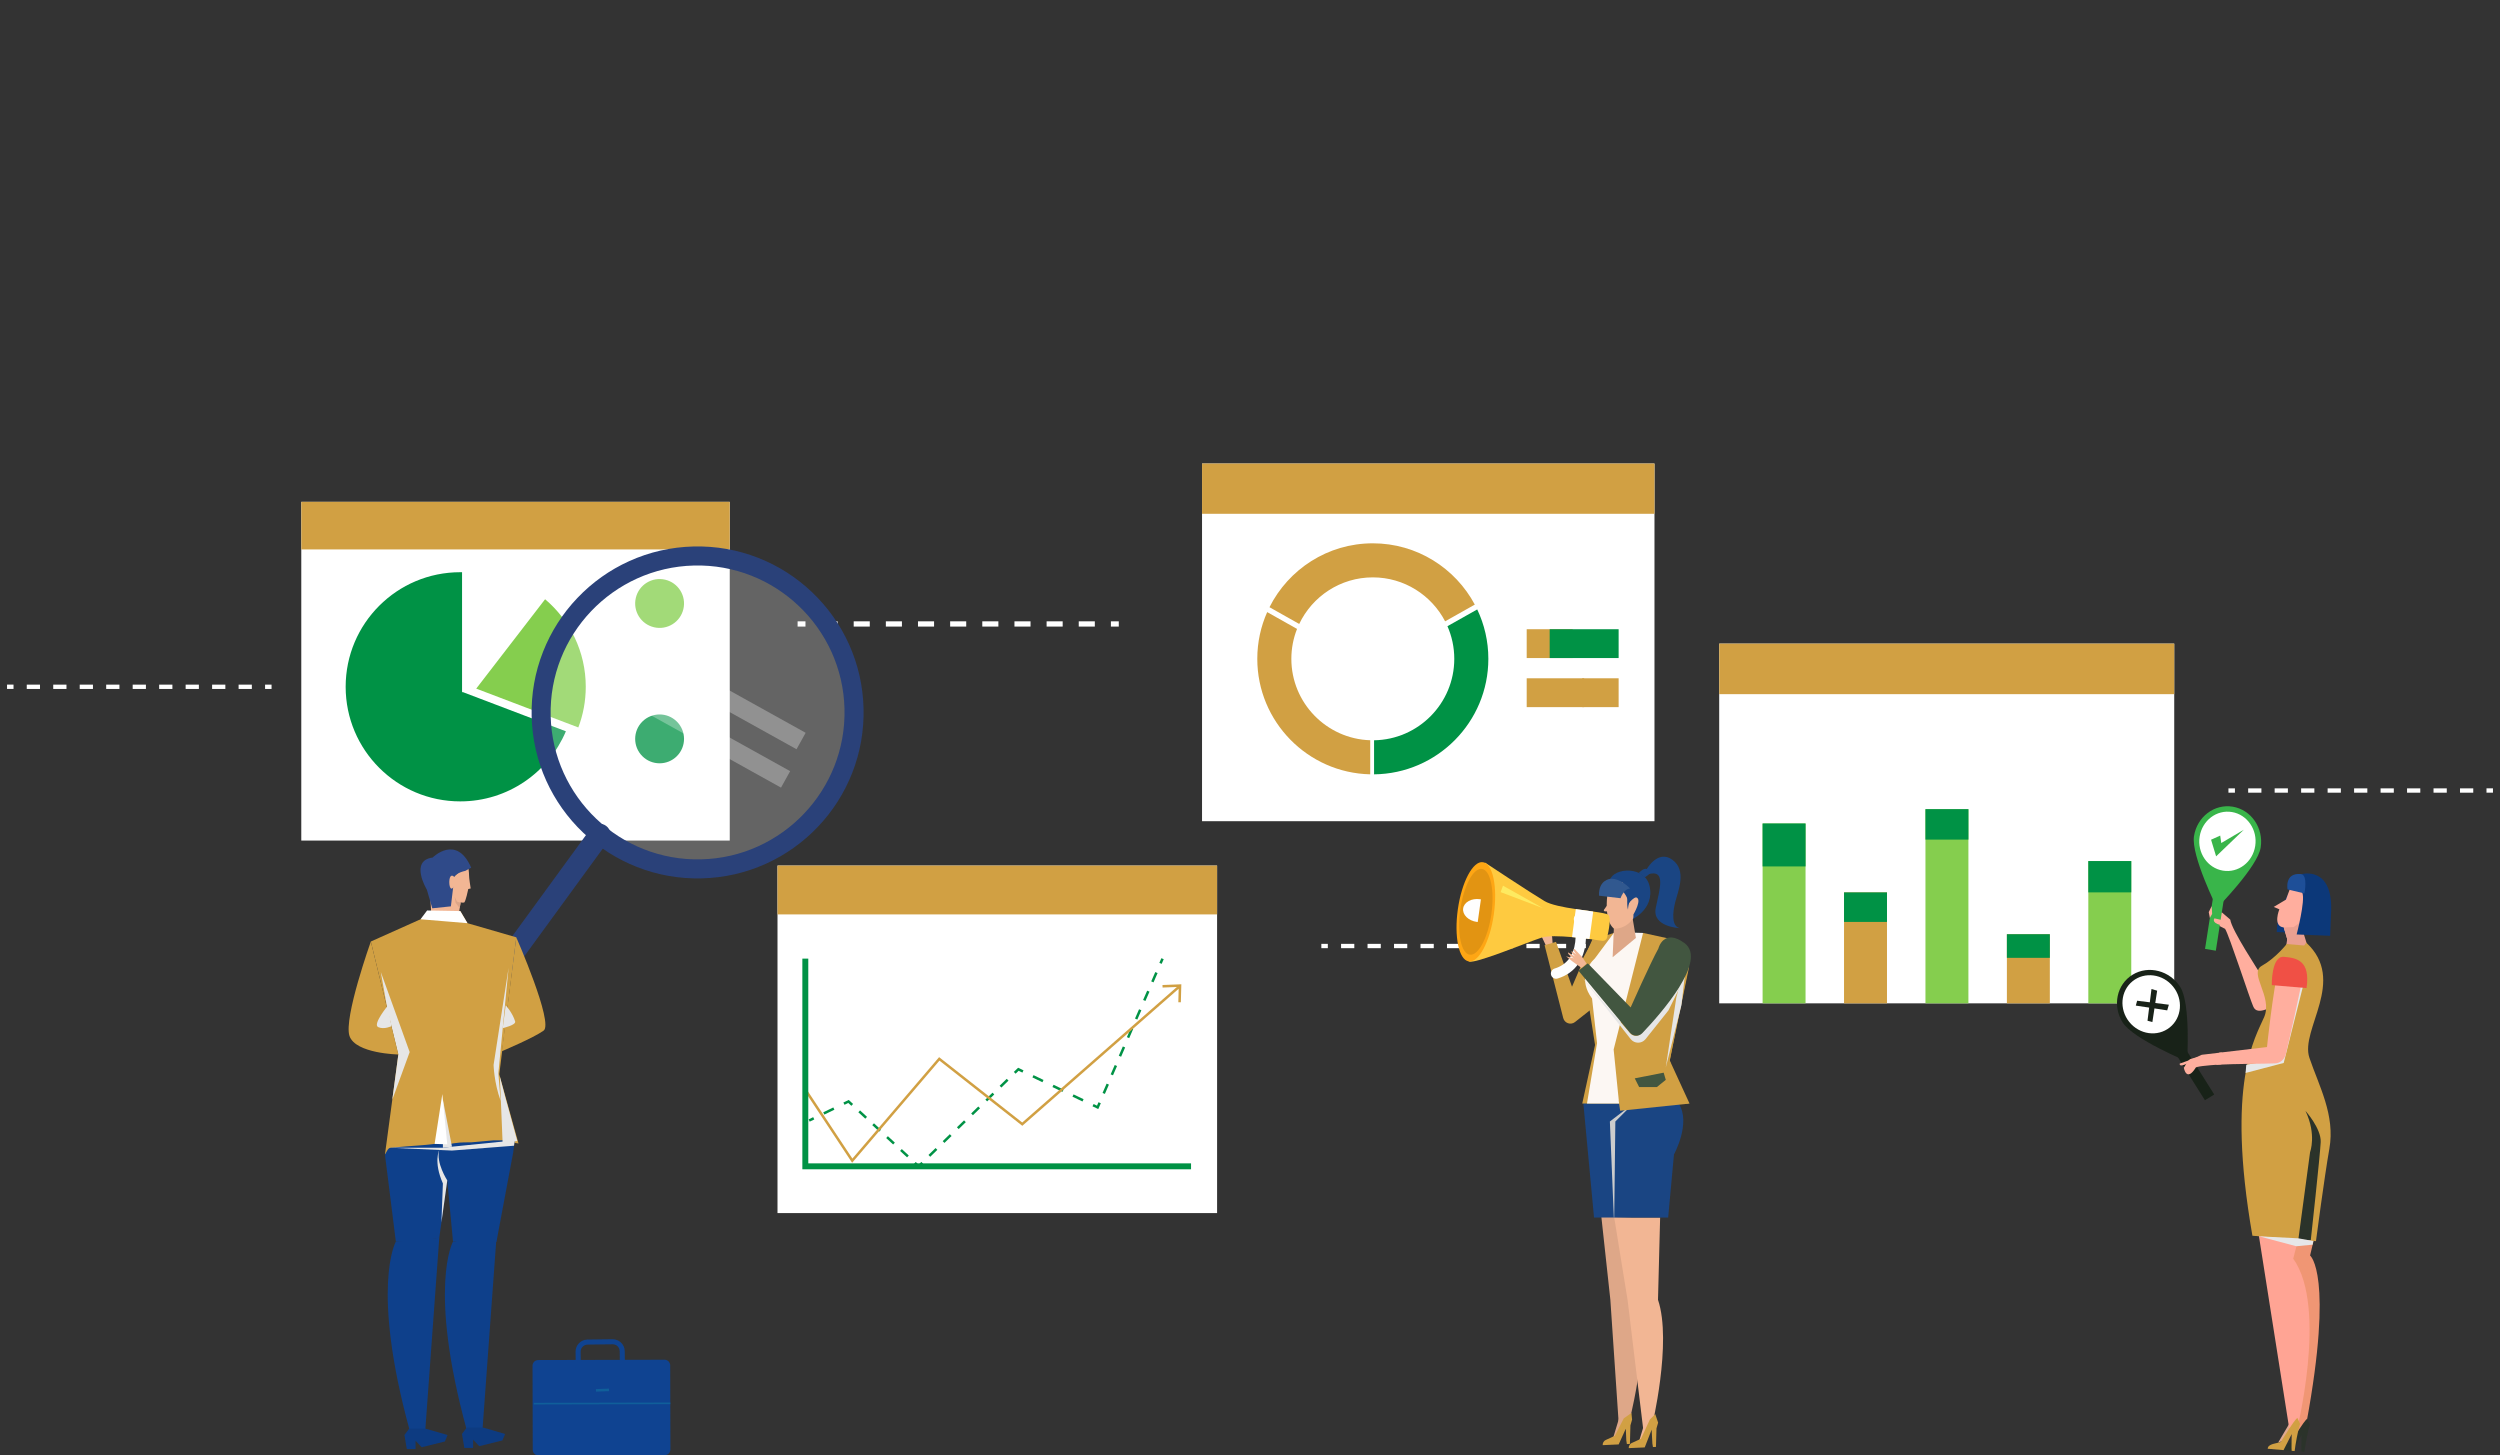 <svg width="292" height="170" viewBox="0 0 292 170" fill="none" xmlns="http://www.w3.org/2000/svg">
<rect x="0" y="0" width="292" height="170" fill="#333333" stroke="none"/>
<g clip-path="url(#clip0_1849_4485)">
<path d="M85.235 58.615H35.19V98.178H85.235V58.615Z" fill="white"/>
<path d="M85.235 58.615H35.19V64.174H85.235V58.615Z" fill="#D1A043"/>
<path d="M55.189 66.187V78.846L62.759 69.023C60.653 67.369 58.039 66.332 55.189 66.187Z" fill="white"/>
<path d="M63.667 69.992L55.623 80.431L67.548 84.967C68.109 83.49 68.417 81.89 68.417 80.218C68.417 76.117 66.572 72.447 63.667 69.992Z" fill="#85CE4E"/>
<path d="M54.123 80.862L54.011 80.809L53.968 80.926V66.836C53.897 66.835 53.828 66.834 53.757 66.834C46.365 66.834 40.373 72.826 40.373 80.218C40.373 87.61 46.365 93.602 53.757 93.602C59.307 93.602 64.066 90.225 66.095 85.415L54.123 80.862Z" fill="#009245"/>
<path d="M79.82 71.136C80.179 69.601 79.226 68.066 77.691 67.708C76.156 67.349 74.621 68.303 74.263 69.837C73.904 71.372 74.858 72.907 76.393 73.265C77.927 73.624 79.462 72.671 79.82 71.136Z" fill="#85CE4E"/>
<path d="M79.841 78.931C80.138 77.384 79.124 75.888 77.576 75.592C76.029 75.295 74.533 76.309 74.237 77.857C73.94 79.404 74.954 80.9 76.502 81.197C78.049 81.493 79.545 80.479 79.841 78.931Z" fill="white"/>
<path d="M79.059 88.319C80.174 87.204 80.174 85.397 79.059 84.283C77.945 83.169 76.138 83.169 75.024 84.283C73.909 85.397 73.909 87.204 75.024 88.319C76.138 89.433 77.945 89.433 79.059 88.319Z" fill="#009245"/>
<path d="M142.156 101.1H90.812V141.688H142.156V101.1Z" fill="white"/>
<path d="M142.156 101.1H90.812V106.803H142.156V101.1Z" fill="#D1A043"/>
<path d="M94.98 130.483L94.446 130.742L94.575 131.009L95.109 130.751L94.98 130.483Z" fill="#009245"/>
<path d="M97.33 129.348L96.155 129.916L96.284 130.183L97.459 129.615L97.33 129.348Z" fill="#009245"/>
<path d="M99.439 129.16L99.079 128.825L98.636 129.04L98.507 128.772L99.132 128.47L99.641 128.941L99.439 129.16Z" fill="#009245"/>
<path d="M105.943 135.18L105.13 134.428L105.332 134.211L106.145 134.963L105.943 135.18ZM104.317 133.676L103.505 132.923L103.706 132.706L104.519 133.459L104.317 133.676ZM102.692 132.17L101.879 131.418L102.081 131.201L102.894 131.953L102.692 132.17ZM101.066 130.664L100.253 129.912L100.455 129.695L101.268 130.447L101.066 130.664Z" fill="#009245"/>
<path d="M107.294 136.432L106.755 135.934L106.957 135.716L107.289 136.024L107.614 135.708L107.821 135.92L107.294 136.432Z" fill="#009245"/>
<path d="M108.651 135.112L108.444 134.9L109.275 134.091L109.482 134.303L108.651 135.112ZM110.313 133.494L110.106 133.282L110.937 132.473L111.144 132.685L110.313 133.494ZM111.976 131.877L111.769 131.665L112.599 130.856L112.806 131.068L111.976 131.877ZM113.638 130.26L113.431 130.048L114.261 129.239L114.468 129.451L113.638 130.26ZM115.3 128.644L115.093 128.432L115.923 127.623L116.13 127.835L115.3 128.644ZM116.962 127.027L116.755 126.815L117.586 126.006L117.793 126.218L116.962 127.027Z" fill="#009245"/>
<path d="M118.624 125.41L118.417 125.197L118.917 124.712L119.545 125.014L119.417 125.281L118.975 125.068L118.624 125.41Z" fill="#009245"/>
<path d="M126.434 128.655L125.264 128.092L125.393 127.824L126.563 128.387L126.434 128.655ZM124.095 127.53L122.925 126.968L123.054 126.7L124.224 127.263L124.095 127.53ZM121.755 126.406L120.585 125.843L120.714 125.575L121.884 126.138L121.755 126.406Z" fill="#009245"/>
<path d="M128.278 129.541L127.604 129.218L127.733 128.95L128.129 129.141L128.304 128.738L128.576 128.857L128.278 129.541Z" fill="#009245"/>
<path d="M129.05 127.77L128.779 127.652L129.252 126.566L129.523 126.685L129.05 127.77ZM129.997 125.599L129.725 125.481L130.199 124.395L130.47 124.514L129.997 125.599ZM130.945 123.427L130.673 123.309L131.146 122.223L131.418 122.342L130.945 123.427ZM131.891 121.255L131.62 121.137L132.093 120.051L132.364 120.17L131.891 121.255ZM132.839 119.085L132.568 118.966L133.041 117.881L133.312 117.999L132.839 119.085ZM133.787 116.913L133.515 116.794L133.989 115.709L134.26 115.827L133.787 116.913ZM134.733 114.742L134.462 114.623L134.935 113.538L135.207 113.656L134.733 114.742Z" fill="#009245"/>
<path d="M135.65 111.916L135.413 112.46L135.684 112.579L135.922 112.035L135.65 111.916Z" fill="#009245"/>
<path d="M135.778 115.05L135.789 115.345L137.456 115.281L119.395 131.108L109.687 123.474L99.559 135.321L94.308 127.383L94.061 127.547L99.528 135.813L109.727 123.883L119.405 131.495L137.669 115.488L137.628 117.061L137.924 117.069L137.98 114.963L135.778 115.05Z" fill="#D1A043"/>
<path d="M139.114 136.573H93.715V111.967H94.408V135.881H139.114V136.573Z" fill="#009245"/>
<path d="M193.243 54.141H140.398V95.916H193.243V54.141Z" fill="white"/>
<path d="M193.243 54.141H140.398V60.011H193.243V54.141Z" fill="#D1A043"/>
<path d="M151.748 72.877C153.276 69.663 156.556 67.437 160.345 67.437C164.013 67.437 167.202 69.523 168.79 72.571L172.257 70.618C169.985 66.361 165.498 63.459 160.345 63.459C155.071 63.459 150.495 66.501 148.276 70.922L151.748 72.877Z" fill="#D1A043"/>
<path d="M160.042 86.461V90.441C152.742 90.28 146.852 84.29 146.852 76.952C146.852 75.01 147.265 73.164 148.007 71.494L151.495 73.459C151.066 74.54 150.83 75.719 150.83 76.954C150.831 82.097 154.936 86.3 160.042 86.461Z" fill="#D1A043"/>
<path d="M173.839 76.951C173.839 84.342 167.864 90.365 160.491 90.443V86.465C165.671 86.387 169.86 82.15 169.86 76.953C169.86 75.597 169.574 74.309 169.062 73.14L172.539 71.181C173.372 72.932 173.839 74.888 173.839 76.951Z" fill="#009245"/>
<path d="M183.687 73.493H178.318V76.861H183.687V73.493Z" fill="#D1A043"/>
<path d="M189.056 73.493H181.002V76.861H189.056V73.493Z" fill="#009245"/>
<path d="M185.028 79.224H178.318V82.593H185.028V79.224Z" fill="#D1A043"/>
<path d="M189.056 79.224H184.803V82.593H189.056V79.224Z" fill="#D1A043"/>
<path d="M253.95 75.175H200.803V117.19H253.95V75.175Z" fill="white"/>
<path d="M253.95 75.175H200.803V81.078H253.95V75.175Z" fill="#D1A043"/>
<path d="M210.888 96.183H205.872V117.19H210.888V96.183Z" fill="#85CE4E"/>
<path d="M210.888 96.183H205.872V101.2H210.888V96.183Z" fill="#009245"/>
<path d="M220.4 104.232H215.383V117.192H220.4V104.232Z" fill="#D1A043"/>
<path d="M220.4 104.232H215.383V107.681H220.4V104.232Z" fill="#009245"/>
<path d="M229.91 94.511H224.894V117.19H229.91V94.511Z" fill="#85CE4E"/>
<path d="M229.91 94.511H224.894V98.065H229.91V94.511Z" fill="#009245"/>
<path d="M239.421 109.117H234.404V117.191H239.421V109.117Z" fill="#D1A043"/>
<path d="M239.421 109.117H234.404V111.875H239.421V109.117Z" fill="#009245"/>
<path d="M248.932 100.573H243.916V117.191H248.932V100.573Z" fill="#85CE4E"/>
<path d="M248.932 100.573H243.916V104.23H248.932V100.573Z" fill="#009245"/>
<path d="M204.106 94.112L203.552 94.379L203.686 94.655L204.239 94.388L204.106 94.112Z" fill="white"/>
<path d="M206.548 92.928L205.332 93.516L205.465 93.792L206.682 93.204L206.548 92.928Z" fill="white"/>
<path d="M208.726 92.742L208.353 92.396L207.895 92.618L207.761 92.342L208.408 92.029L208.936 92.517L208.726 92.742Z" fill="white"/>
<path d="M215.458 98.974L214.617 98.195L214.825 97.971L215.667 98.749L215.458 98.974ZM213.776 97.417L212.934 96.638L213.143 96.413L213.984 97.192L213.776 97.417ZM212.093 95.858L211.251 95.079L211.459 94.853L212.301 95.632L212.093 95.858ZM210.41 94.301L209.568 93.522L209.777 93.297L210.618 94.076L210.41 94.301Z" fill="white"/>
<path d="M216.859 100.272L216.3 99.753L216.509 99.529L216.851 99.844L217.176 99.513L217.396 99.728L216.859 100.272Z" fill="white"/>
<path d="M218.205 98.906L217.986 98.69L218.795 97.868L219.014 98.084L218.205 98.906ZM219.823 97.262L219.604 97.047L220.413 96.225L220.632 96.441L219.823 97.262ZM221.442 95.619L221.224 95.403L222.033 94.582L222.251 94.798L221.442 95.619ZM223.061 93.976L222.843 93.76L223.652 92.939L223.87 93.154L223.061 93.976ZM224.679 92.333L224.461 92.117L225.27 91.295L225.488 91.511L224.679 92.333ZM226.298 90.689L226.08 90.474L226.889 89.652L227.107 89.868L226.298 90.689Z" fill="white"/>
<path d="M227.916 89.047L227.698 88.832L228.203 88.32L228.863 88.605L228.741 88.886L228.273 88.685L227.916 89.047Z" fill="white"/>
<path d="M236.862 92.39L235.847 91.952L235.968 91.67L236.983 92.108L236.862 92.39ZM234.831 91.514L233.816 91.076L233.938 90.794L234.952 91.232L234.831 91.514ZM232.802 90.638L231.787 90.2L231.908 89.919L232.923 90.356L232.802 90.638ZM230.771 89.762L229.756 89.324L229.878 89.043L230.892 89.481L230.771 89.762Z" fill="white"/>
<path d="M238.524 93.107L237.876 92.828L237.998 92.545L238.478 92.754L238.891 92.432L239.079 92.674L238.524 93.107Z" fill="white"/>
<path d="M240.001 91.957L239.812 91.715L240.734 90.998L240.922 91.24L240.001 91.957ZM241.842 90.523L241.654 90.281L242.575 89.564L242.763 89.806L241.842 90.523ZM243.683 89.091L243.495 88.849L244.415 88.132L244.603 88.374L243.683 89.091ZM245.525 87.657L245.337 87.415L246.258 86.698L246.446 86.94L245.525 87.657ZM247.366 86.224L247.178 85.981L248.098 85.264L248.286 85.507L247.366 86.224ZM249.207 84.79L249.019 84.547L249.941 83.831L250.129 84.073L249.207 84.79Z" fill="white"/>
<path d="M251.354 82.745L250.869 83.122L251.057 83.364L251.542 82.987L251.354 82.745Z" fill="white"/>
<path d="M94.079 72.572H93.16V73.185H94.079V72.572Z" fill="white"/>
<path d="M127.875 73.184H125.997V72.571H127.875V73.184ZM124.12 73.184H122.243V72.571H124.12V73.184ZM120.366 73.184H118.488V72.571H120.366V73.184ZM116.61 73.184H114.732V72.571H116.61V73.184ZM112.855 73.184H110.977V72.571H112.855V73.184ZM109.099 73.184H107.221V72.571H109.099V73.184ZM105.345 73.184H103.467V72.571H105.345V73.184ZM101.589 73.184H99.711V72.571H101.589V73.184ZM97.834 73.184H95.956V72.571H97.834V73.184Z" fill="white"/>
<path d="M130.673 72.572H129.753V73.185H130.673V72.572Z" fill="white"/>
<path d="M155.09 110.242H154.333V110.747H155.09V110.242Z" fill="white"/>
<path d="M182.926 110.747H181.38V110.242H182.926V110.747ZM179.832 110.747H178.286V110.242H179.832V110.747ZM176.74 110.747H175.194V110.242H176.74V110.747ZM173.647 110.747H172.101V110.242H173.647V110.747ZM170.554 110.747H169.008V110.242H170.554V110.747ZM167.462 110.747H165.915V110.242H167.462V110.747ZM164.368 110.747H162.822V110.242H164.368V110.747ZM161.275 110.747H159.729V110.242H161.275V110.747ZM158.183 110.747H156.637V110.242H158.183V110.747Z" fill="white"/>
<path d="M185.23 110.242H184.473V110.747H185.23V110.242Z" fill="white"/>
<path d="M261.039 92.081H260.282V92.586H261.039V92.081Z" fill="white"/>
<path d="M288.876 92.586H287.33V92.081H288.876V92.586ZM285.783 92.586H284.236V92.081H285.783V92.586ZM282.69 92.586H281.144V92.081H282.69V92.586ZM279.597 92.586H278.051V92.081H279.597V92.586ZM276.504 92.586H274.958V92.081H276.504V92.586ZM273.412 92.586H271.866V92.081H273.412V92.586ZM270.318 92.586H268.772V92.081H270.318V92.586ZM267.225 92.586H265.679V92.081H267.225V92.586ZM264.133 92.586H262.587V92.081H264.133V92.586Z" fill="white"/>
<path d="M291.179 92.081H290.422V92.586H291.179V92.081Z" fill="white"/>
<path d="M1.579 79.965H0.821V80.47H1.579V79.965Z" fill="white"/>
<path d="M29.415 80.47H27.869V79.965H29.415V80.47ZM26.321 80.47H24.775V79.965H26.321V80.47ZM23.229 80.47H21.683V79.965H23.229V80.47ZM20.136 80.47H18.59V79.965H20.136V80.47ZM17.043 80.47H15.497V79.965H17.043V80.47ZM13.951 80.47H12.403V79.965H13.949V80.47H13.951ZM10.857 80.47H9.311V79.965H10.857V80.47ZM7.764 80.47H6.218V79.965H7.764V80.47ZM4.672 80.47H3.125V79.965H4.671V80.47H4.672Z" fill="white"/>
<path d="M31.718 79.965H30.961V80.47H31.718V79.965Z" fill="white"/>
<path d="M77.642 169.963L62.889 169.999C62.523 170 62.225 169.703 62.224 169.337L62.2 159.517C62.198 159.151 62.495 158.853 62.861 158.852L77.615 158.817C77.981 158.815 78.278 159.112 78.28 159.478L78.304 169.298C78.305 169.665 78.01 169.963 77.642 169.963Z" fill="#0F4391"/>
<path d="M78.291 163.815L62.344 163.854L62.344 164.041L78.292 164.002L78.291 163.815Z" fill="#105F9A"/>
<path d="M71.129 162.191L69.603 162.247L69.613 162.541L71.139 162.485L71.129 162.191Z" fill="#105F9A"/>
<path d="M73.006 160.722L67.263 160.794L67.227 157.885C67.217 157.127 67.825 156.488 68.581 156.461L71.544 156.423C72.32 156.414 72.959 157.038 72.969 157.813L73.006 160.722ZM67.845 160.198L72.411 160.141L72.382 157.82C72.377 157.368 72.005 157.006 71.554 157.011L68.625 157.048C68.164 157.064 67.812 157.435 67.817 157.876L67.845 160.198Z" fill="#0F4391"/>
<path opacity="0.24" d="M94.124 95.861C101.11 88.876 101.11 77.55 94.124 70.565C87.139 63.579 75.813 63.579 68.828 70.565C61.843 77.55 61.843 88.876 68.828 95.861C75.813 102.846 87.139 102.846 94.124 95.861Z" fill="white"/>
<path d="M62.096 83.688C62.032 81.072 62.483 78.521 63.435 76.105C64.356 73.773 65.702 71.666 67.438 69.843C69.174 68.019 71.212 66.572 73.497 65.538C75.862 64.468 78.388 63.893 81.004 63.829C83.62 63.765 86.17 64.215 88.586 65.168C90.918 66.088 93.025 67.435 94.848 69.17C96.672 70.907 98.12 72.945 99.153 75.228C100.222 77.593 100.798 80.12 100.862 82.735C100.927 85.351 100.476 87.902 99.523 90.317C98.603 92.65 97.257 94.756 95.521 96.58C93.784 98.403 91.746 99.851 89.463 100.885C87.098 101.955 84.571 102.529 81.956 102.594C79.34 102.658 76.789 102.207 74.374 101.255C72.041 100.335 69.935 98.988 68.111 97.252C66.288 95.516 64.84 93.478 63.806 91.195C62.735 88.829 62.161 86.304 62.096 83.688ZM98.637 82.792C98.405 73.33 90.518 65.821 81.056 66.053C71.595 66.285 64.085 74.172 64.318 83.633C64.55 93.095 72.436 100.605 81.898 100.372C91.36 100.14 98.869 92.253 98.637 82.792Z" fill="#2A4179"/>
<path d="M47.85 126.228C47.844 125.96 47.922 125.689 48.091 125.457L69.029 96.733C69.438 96.171 70.225 96.048 70.787 96.458C71.349 96.867 71.472 97.654 71.062 98.216L50.124 126.94C49.715 127.501 48.928 127.625 48.366 127.215C48.038 126.974 47.86 126.605 47.85 126.228Z" fill="#2A4179"/>
<path d="M43.314 109.97L49.511 107.194L49.995 106.414H53.764L54.602 107.828L60.303 109.479L58.316 125.481L60.564 133.56L59.768 133.427L59.134 133.191L44.962 134.853L46.527 123.165L43.314 109.97Z" fill="#D1A043"/>
<path d="M44.962 134.853L46.235 145.019C46.404 145.031 46.574 145.038 46.744 145.042C46.874 145.044 47.006 145.046 47.136 145.044C48.501 145.037 49.869 144.845 51.231 144.588C51.256 144.583 51.282 144.579 51.307 144.572L52.241 137.872V137.871L52.607 135.242L52.79 133.933C52.79 133.933 52.388 133.698 51.752 133.445C51.745 133.442 51.737 133.435 51.73 133.436C50.139 133.787 48.297 133.787 45.614 134.057C45.293 134.091 45.166 134.548 44.962 134.853Z" fill="#0E408B"/>
<path d="M51.731 134.059C51.728 134.418 51.742 134.767 51.767 135.102C51.885 136.658 52.241 137.872 52.241 137.872V137.873L52.912 145.019C53.75 144.839 54.145 146.197 54.974 146.036C55.208 145.991 55.985 146.517 56.219 146.477C56.484 146.431 57.004 145.383 57.267 145.343C57.842 145.26 57.41 145.101 57.984 145.044L59.942 134.601L60.106 133.306L60.121 133.19H57.65L55.032 133.426C53.703 133.426 53.703 133.426 52.241 133.655C51.472 133.777 51.804 132.661 51.752 133.445C51.74 133.652 51.732 133.856 51.731 134.059Z" fill="#0E408B"/>
<path d="M51.73 134.059V128.451L52.79 133.934L51.73 134.059Z" fill="#E6E6E6"/>
<path d="M50.239 104.388L50.36 106.59L53.628 106.469L53.907 104.775L53.571 104.388C53.572 104.388 51.207 102.669 50.239 104.388Z" fill="#F2B694"/>
<path d="M45.614 134.059H51.73L52.79 133.934L60.123 133.191L60.038 133.82L52.79 134.385L45.614 134.059Z" fill="#E6E6E6"/>
<path d="M60.423 133.279L59.018 128.151L58.386 125.762L58.703 133.427L60.423 133.279Z" fill="#E6E6E6"/>
<path d="M49.113 107.372L51.939 107.605L54.602 107.828L53.764 106.414L49.887 106.344L49.113 107.372Z" fill="white"/>
<path d="M45.275 118.025L44.48 113.534L47.85 122.881L45.819 128.451L46.527 123.165L45.275 118.025Z" fill="#E6E6E6"/>
<path d="M60.303 109.479C60.303 109.479 64.705 119.515 63.491 120.38C62.278 121.246 58.615 122.78 58.615 122.78L60.303 109.479Z" fill="#D1A043"/>
<path d="M59.063 117.448C59.067 117.362 59.91 118.392 60.17 119.305C60.293 119.735 58.719 120.085 58.719 120.085L59.063 117.448Z" fill="#E6E6E6"/>
<path d="M54.692 101.238C54.692 101.238 54.799 102.006 54.786 102.249C54.773 102.491 54.976 103.772 54.976 103.772L54.693 103.839C54.693 103.839 54.383 105.362 54.207 105.417C54.032 105.471 53.547 105.352 53.547 105.352L52.074 103.334L53.908 101.547L54.692 101.238Z" fill="#F2B694"/>
<path d="M50.49 106.089L49.855 103.911C49.855 103.911 47.798 100.522 50.536 100.159C50.536 100.159 53.316 97.381 55.033 101.345L54.349 101.717C54.349 101.717 52.622 102.033 52.999 103.05L52.664 105.862L50.49 106.089Z" fill="#2F4A89"/>
<path d="M53.799 105.432C53.799 105.432 53.451 105.323 53.41 105.323C53.37 105.323 53.102 104.745 53.102 104.745L53.209 105.432L53.691 106.089L53.799 105.432Z" fill="#DCA587"/>
<path d="M53.22 102.652C53.22 102.652 52.874 102.053 52.623 102.368C52.371 102.684 52.448 104.017 52.835 103.759C53.221 103.502 53.22 102.652 53.22 102.652Z" fill="#F2B694"/>
<path d="M43.314 109.97C43.314 109.97 40.125 118.917 40.818 120.993C41.511 123.069 46.529 123.165 46.529 123.165L43.314 109.97Z" fill="#D1A043"/>
<path d="M45.308 117.448C45.308 117.448 43.482 119.655 44.175 119.968C44.867 120.281 45.722 119.857 45.722 119.857L45.308 117.448Z" fill="#E6E6E6"/>
<path d="M58.475 128.591L58.207 125.357L59.406 113.031L57.651 124.384C57.651 124.384 57.697 126.42 58.475 128.591Z" fill="#E6E6E6"/>
<path d="M46.234 145.019C46.234 145.019 43.259 150.318 47.85 167.066H49.671L51.308 144.573L46.234 145.019Z" fill="#0E408B"/>
<path d="M52.912 145.019C52.912 145.019 49.936 150.318 54.528 167.066H56.349L57.986 144.573L52.912 145.019Z" fill="#0E408B"/>
<path d="M47.795 166.863L47.237 167.611L47.516 169.248H48.538V168.282L49.251 169.037L51.965 168.366L52.274 167.611L49.685 166.863H47.795Z" fill="#0D3B81"/>
<path d="M54.518 166.736L53.959 167.485L54.237 169.121H55.26V168.156L55.973 168.912L58.686 168.239L58.995 167.485L56.408 166.736H54.518Z" fill="#0D3B81"/>
<path d="M52.241 137.873C52.241 137.873 50.885 135.778 51.307 134.318C51.307 134.318 50.599 135.669 51.73 138.229L51.558 142.774L52.241 137.873Z" fill="#E6E6E6"/>
<path d="M50.762 133.607L51.665 127.787L52.241 133.656L50.762 133.607Z" fill="white"/>
<path opacity="0.29" d="M69.898 77.625L68.831 79.545L91.222 91.994L92.29 90.073L69.898 77.625Z" fill="white"/>
<path opacity="0.29" d="M71.709 73.145L70.642 75.066L93.034 87.512L94.101 85.592L71.709 73.145Z" fill="white"/>
<path d="M187.033 142.076L188.089 151.814L189.104 166.819L190.096 166.87C190.096 166.87 192.809 156.868 191.394 151.81L192.389 142.358L187.033 142.076Z" fill="#DEA788"/>
<path d="M188.541 142.209L190.108 151.878L191.913 166.808H192.906C192.906 166.808 195.334 156.793 193.654 151.815L193.903 142.208H188.541V142.209Z" fill="#F2B694"/>
<path d="M189.233 128.896L188.474 122.583L188.968 128.896H189.233Z" fill="#CCCCCC"/>
<path d="M194.841 142.21L196.086 128.677H196.291L184.896 128.461L186.183 142.21H194.841Z" fill="#1A4583"/>
<path d="M188.541 142.21L188.673 130.989L190.776 128.888L188.033 130.989L188.495 142.21H188.541Z" fill="#CCCCCC"/>
<path d="M194.316 126.161L190.797 127.135L191.914 128.46L193.511 127.771L194.316 127.311V126.161Z" fill="#425640"/>
<path d="M180.824 108.747C180.833 108.79 180.843 108.835 180.855 108.884L180.792 108.747L180.581 108.29C180.581 108.29 180.394 108.172 180.528 108.742C180.546 108.819 180.569 108.907 180.6 109.01L180.439 108.735L180.116 108.183C180.116 108.183 179.965 108.248 180.159 108.708C180.178 108.753 180.202 108.803 180.229 108.858C180.262 108.925 180.301 108.999 180.347 109.079C180.357 109.096 180.368 109.113 180.376 109.129L180.216 108.974L179.894 108.663L179.686 108.463L179.757 108.634L179.778 108.69L180.031 109.311L180.149 109.565L180.273 109.827L180.336 109.961L180.337 109.965L180.604 110.531L181.182 110.411H181.184L181.36 110.375L181.358 110.351L181.314 109.748L181.295 109.485L181.107 108.73L180.973 108.195C180.972 108.199 180.684 108.036 180.824 108.747Z" fill="#F2B694"/>
<path d="M186.089 109.495L183.611 115.249L181.741 110.008L180.407 110.399L182.586 118.909C182.742 119.515 183.469 119.761 183.959 119.374L187.005 116.972L186.089 109.495Z" fill="#D1A043"/>
<path d="M190.305 107.552C190.305 107.552 193.337 106.349 192.661 103.461C192.112 101.111 188.497 101.307 188.028 102.787L190.305 107.552Z" fill="#1A4583"/>
<path d="M184.805 128.896H196.492L195.026 123.861L197.127 113.384L194.082 109.837L192.625 109.35L188.531 113.105L188.736 108.891L186.088 109.735L184.752 112.176L186.302 122.052L184.805 128.896Z" fill="#D1A043"/>
<path d="M197.338 128.896L195.026 123.861L197.282 112.947L196.02 109.865L191.914 108.966L189.549 112.019L188.474 122.583L189.233 128.896H197.338Z" fill="#D1A043"/>
<path d="M186.535 121.836L185.359 128.896H189.111L188.474 122.583L191.913 108.967L189.214 108.891L188.966 108.333L186.278 111.946C185.501 112.652 184.338 114.445 185.95 116.627L186.535 121.836Z" fill="#FCF7F3"/>
<path d="M196.395 117.393L197.023 111.946L195.794 116.497L194.563 124.681L196.395 117.393Z" fill="#E6E6E6"/>
<path d="M188.284 106.89L190.065 103.861L190.595 103.798C190.595 103.798 191.711 103.665 191.19 104.949C190.563 106.496 190.563 106.496 190.563 106.496L191.074 109.55L188.356 111.807L188.512 108.119C188.512 108.118 188.081 107.613 188.284 106.89Z" fill="#DEA788"/>
<path d="M188.021 102.765C188.021 102.765 186.966 107.181 188.498 108.454C188.498 108.454 191.127 108.835 191.713 104.52C191.713 104.519 189.943 102.805 188.021 102.765Z" fill="#F2B694"/>
<path d="M188.187 105.087L187.344 106.261C187.292 106.333 187.353 106.441 187.447 106.445L188.387 106.486L188.187 105.087Z" fill="#F2B694"/>
<path d="M196.787 114.141L194.874 118.017L192.198 121.37C191.753 121.928 190.905 121.926 190.463 121.365L184.773 114.142L190.4 120.681C190.748 121.086 191.377 121.088 191.726 120.684C193.185 119.004 196.541 115.066 196.787 114.141Z" fill="#E6E6E6"/>
<path d="M193.699 110.79C193.699 110.79 194.289 108.373 196.733 110.141C199.521 112.159 193.931 118.459 191.822 120.669C191.422 121.088 190.747 121.066 190.376 120.62L184.366 113.378L185.456 112.521L190.459 117.666C190.46 117.666 192.759 112.481 193.699 110.79Z" fill="#425640"/>
<path d="M190.156 105.499C190.156 105.499 190.94 104.182 191.329 104.766C191.719 105.35 190.705 106.48 190.393 106.207C190.082 105.936 190.156 105.499 190.156 105.499Z" fill="#F2B694"/>
<path d="M189.488 104.049C189.488 104.049 190.293 104.856 190.148 105.65C190.148 105.65 190.843 104.456 191.883 104.702C191.883 104.702 191.302 102.859 190.264 102.806C189.225 102.753 189.488 104.049 189.488 104.049Z" fill="#1A4583"/>
<path d="M171.564 112.294C172.182 112.664 178.429 110.037 180.082 109.507C180.771 109.286 182.19 109.329 183.611 109.453C184.322 109.515 185.033 109.597 185.654 109.677C186.258 109.756 186.775 109.831 187.125 109.886C187.397 109.927 187.656 109.753 187.718 109.484C187.903 108.689 188.206 107.151 187.853 106.849C187.694 106.713 187.002 106.598 186.088 106.469C185.478 106.383 184.768 106.291 184.053 106.183C182.6 105.963 181.122 105.678 180.394 105.244C178.771 104.275 173.456 100.755 173.456 100.755C173.456 100.755 170.947 111.923 171.564 112.294Z" fill="#FECA40"/>
<path d="M174.48 106.796C174.935 103.596 174.363 100.867 173.203 100.702C172.042 100.537 170.732 102.998 170.277 106.198C169.822 109.399 170.394 112.127 171.554 112.292C172.715 112.457 174.025 109.997 174.48 106.796Z" fill="#FEA614"/>
<path d="M174.193 106.757C174.587 103.99 174.093 101.631 173.09 101.488C172.088 101.346 170.956 103.473 170.562 106.24C170.169 109.008 170.662 111.366 171.665 111.509C172.668 111.652 173.8 109.524 174.193 106.757Z" fill="#E29412"/>
<path d="M183.611 109.451C184.321 109.513 185.033 109.595 185.654 109.676L186.088 106.467C185.477 106.381 184.768 106.289 184.053 106.18L183.611 109.451Z" fill="#FEFEFE"/>
<path d="M181.797 114.316C181.84 114.312 181.883 114.305 181.927 114.292C182.98 113.973 183.8 113.385 184.366 112.543C184.809 111.884 185.089 111.078 185.199 110.146C185.379 108.614 185.035 107.259 185.021 107.202C184.936 106.876 184.604 106.68 184.279 106.765C183.953 106.85 183.757 107.18 183.842 107.506C183.844 107.519 184.147 108.725 183.986 110.035C183.786 111.662 182.974 112.702 181.574 113.127C181.252 113.224 181.07 113.565 181.169 113.886C181.252 114.165 181.518 114.339 181.797 114.316Z" fill="#FEFEFE"/>
<path d="M172.598 107.691C172.561 107.687 172.524 107.683 172.487 107.678C171.505 107.541 170.793 106.835 170.896 106.103C170.998 105.371 171.877 104.889 172.859 105.027C172.897 105.032 172.934 105.038 172.97 105.046L172.598 107.691Z" fill="#FEFEFE"/>
<path d="M175.549 103.447L180.211 106.072L175.275 104.2L175.549 103.447Z" fill="#FEEA60"/>
<path d="M190.149 106.25C190.149 106.25 190.19 104.665 191.046 104.8C191.902 104.935 190.784 106.806 190.784 106.806V107.36L191.884 105.922C191.884 105.922 192.178 104.328 192.126 104.337C192.075 104.346 191.572 103.514 191.572 103.514H190.784L190.1 104.831C190.098 104.832 189.972 105.607 190.149 106.25Z" fill="#1A4583"/>
<path d="M184.048 111.388C184.075 111.421 184.107 111.456 184.141 111.494L184.019 111.405L183.612 111.108C183.612 111.108 183.391 111.097 183.785 111.528C183.838 111.586 183.901 111.653 183.979 111.729L183.706 111.567L183.154 111.242C183.154 111.242 183.054 111.373 183.447 111.68C183.486 111.71 183.53 111.743 183.581 111.777C183.642 111.82 183.712 111.865 183.791 111.912C183.809 111.922 183.825 111.932 183.842 111.942L183.626 111.886L183.194 111.771L182.916 111.697L183.061 111.814L183.106 111.851L183.629 112.27L183.856 112.433L184.092 112.602L184.213 112.689L184.215 112.692L184.724 113.057L185.171 112.672L185.172 112.671L185.308 112.553L185.296 112.534L184.964 112.028L184.82 111.809L184.289 111.241L183.911 110.838C183.91 110.837 183.581 110.835 184.048 111.388Z" fill="#F2B694"/>
<path d="M191.417 101.957C191.417 101.957 191.979 101.324 192.342 101.506C192.706 101.688 193.117 101.835 192.131 102.463L191.417 101.957Z" fill="#1A4583"/>
<path d="M188.084 102.646C188.084 102.646 186.686 102.763 186.768 104.617L189.279 104.912C189.279 104.912 189.639 103.821 190.392 103.783C190.394 103.783 189.279 102.542 188.084 102.646Z" fill="#31588F"/>
<path d="M192.342 101.506C192.342 101.506 193.654 99.181 195.343 100.428C197.032 101.675 196.018 104.015 195.681 105.313C195.343 106.61 195.222 108.223 196.214 108.405C196.214 108.405 192.929 108.295 193.394 106.041C193.861 103.787 194.629 101.455 192.447 102.131L192.343 101.684V101.506H192.342Z" fill="#1A4583"/>
<path d="M195.519 134.836C195.519 134.836 197.544 131.181 196.075 128.896H195.026L195.519 134.836Z" fill="#1A4583"/>
<path d="M189.111 128.896L189.233 129.735L197.338 128.896L191.092 127.053L189.076 128.54L189.111 128.896Z" fill="#D1A043"/>
<path d="M194.316 125.287L190.939 125.951L191.451 126.967H193.525L194.564 126.127L194.316 125.287Z" fill="#425640"/>
<path d="M192.308 165.478L191.416 168.427L191.952 168.114L192.828 166.864L192.308 165.478Z" fill="#F2B694"/>
<path d="M193.333 165.171L192.711 165.793L191.661 168.051L190.589 168.539C190.366 168.642 190.224 168.881 190.234 169.141L192.104 169.058L192.913 166.983L192.996 168.586L193.063 169.015L193.416 169L193.477 166.834L193.67 166.165L193.333 165.171Z" fill="#D1A043"/>
<path d="M189.265 165.13L188.373 168.079L188.911 167.766L189.787 166.515L189.265 165.13Z" fill="#DEA788"/>
<path d="M190.549 165.03L189.654 165.668L188.618 167.702L187.546 168.191C187.323 168.293 187.181 168.533 187.191 168.793L189.061 168.709L189.895 166.869L189.953 168.237L190.02 168.666L190.373 168.651L190.434 166.485L190.627 165.817L190.549 165.03Z" fill="#D1A043"/>
<path d="M268.084 103.247C268.084 103.247 266.232 105.354 265.95 108.269L265.926 108.862L267.689 108.931L270.382 107.303L268.084 103.247Z" fill="#0C3879"/>
<path d="M269.107 111.165L269.094 107.677L267.765 108.736L267.89 111.137L269.107 111.165Z" fill="#E0A990"/>
<path d="M267.632 103.36L266.996 105.079L265.571 105.93L266.23 106.21C266.23 106.21 265.411 108.181 266.739 108.325L267.141 109.666L266.9 112.274L267.863 112.816L268.13 110.836L269.152 108.659C269.152 108.66 272.927 103.016 267.632 103.36Z" fill="#FFAE9E"/>
<path d="M266.739 108.325L267.886 108.283L269.214 107.347C269.214 107.347 270.606 106.851 269.305 108.098L269.057 109.015L269.711 111.113L266.9 112.274L267.141 109.666L266.739 108.325Z" fill="#EAA091"/>
<path d="M267.473 166.143L266.084 168.501C266.782 168.289 267.49 167.772 267.473 166.143Z" fill="#E0A990"/>
<path d="M264.46 114.484C263.795 113.357 260.664 108.668 260.494 107.409L259.532 106.581L258.216 106.29C258.217 106.3 258.218 106.31 258.218 106.319C258.226 106.465 258.218 106.612 258.208 106.757C258.439 106.834 258.734 106.903 259.124 106.955L258.799 107.939L259.889 108.488C260.351 109.181 262.769 116.644 263.173 117.545C263.664 118.812 265.57 117.359 266.316 117.194L264.46 114.484Z" fill="#FFAE9E"/>
<path d="M270.694 142.942L269.817 146.643C269.817 146.643 272.605 148.801 269.388 166.227L268.404 167.562C268.052 163.712 266.751 146.969 266.053 143.515L270.694 142.942Z" fill="#F09674"/>
<path d="M263.521 142.33L267.405 166.997L268.16 167.541C268.16 167.541 271.953 152.759 267.85 147.014L268.457 144.639L263.521 142.33Z" fill="#FFA494"/>
<path d="M269.124 110.436C267.754 110.318 268.408 110.375 267.086 110.261C267.086 110.261 265.789 111.913 264.194 112.798C262.6 113.683 265.481 116.395 264.457 118.787C263.432 121.178 259.964 126.424 263.081 144.334L270.504 144.968C270.504 144.968 271.498 137.39 272.071 134.165C272.767 130.244 270.855 126.85 269.738 123.547C268.621 120.243 274.158 114.527 269.369 110.099L269.124 110.436Z" fill="#D1A043"/>
<path d="M269.475 165.697C269.004 166.136 267.896 167.952 267.541 168.515C267.151 168.683 266.012 168.715 266.019 169.314L267.865 169.471L268.82 167.597C268.817 167.891 268.78 169.291 268.812 169.552L269.16 169.582C269.259 168.808 269.542 167.135 269.805 166.411L269.475 165.697Z" fill="#2B332A"/>
<path d="M268.326 165.599C267.855 166.039 266.747 167.855 266.393 168.418C266.003 168.585 264.863 168.618 264.871 169.216L266.717 169.374L267.671 167.5C267.669 167.794 267.632 169.194 267.664 169.455L268.012 169.485C268.11 168.71 268.393 167.038 268.657 166.314L268.326 165.599Z" fill="#D1A043"/>
<path d="M269.155 114.549L266.737 124.153L262.287 125.321L262.364 124.365L265.478 123.804C266.196 121.565 267.43 117.026 268.153 114.845L269.155 114.549Z" fill="#E6E7E8"/>
<path d="M259.188 122.957L264.786 122.296C264.786 122.296 265.4 116.174 266.274 112.216C267.234 112.503 268.191 112.804 269.171 112.998C268.534 116.473 267.461 121.105 266.982 123.131C266.837 123.743 266.328 124.179 265.73 124.203C264.296 124.262 261.305 124.239 258.854 124.365L259.188 122.957Z" fill="#FFAE9E"/>
<path d="M269.405 115.408L265.344 115.061C265.344 115.061 265.276 111.632 266.756 111.757C268.238 111.882 269.875 112.167 269.405 115.408Z" fill="#F05045"/>
<path d="M268.443 144.792L269.819 134.555C269.819 134.555 270.599 132.547 269.281 129.752C269.281 129.752 271.129 131.815 271.058 133.39C270.988 134.965 269.899 144.85 269.899 144.85L268.443 144.792Z" fill="#2B332A"/>
<path d="M264.049 98.985C263.696 101.253 258.95 106.05 258.95 106.05C258.95 106.05 255.905 99.939 256.257 97.671C256.61 95.403 258.641 93.859 260.792 94.222C262.945 94.585 264.402 96.718 264.049 98.985Z" fill="#39B54A"/>
<path d="M263.409 98.815C263.115 100.705 261.423 101.992 259.63 101.689C257.837 101.387 256.623 99.61 256.917 97.721C257.211 95.832 258.903 94.544 260.696 94.847C262.489 95.149 263.704 96.926 263.409 98.815Z" fill="white"/>
<path d="M258.809 111.042L257.548 110.829L258.767 103.009L260.027 103.223L258.809 111.042Z" fill="#39B54A"/>
<path d="M268.862 102.092C268.862 102.092 272.646 101.069 272.257 106.819L272.164 109.301L268.248 109.146C268.248 109.146 269.278 105.206 268.918 104.296C268.558 103.386 268.085 103.247 268.085 103.247L268.862 102.092Z" fill="#0C3879"/>
<path d="M267.184 103.88L269.156 104.354C269.156 104.354 269.597 102.166 268.736 102.088C266.809 101.913 267.184 103.88 267.184 103.88Z" fill="#1E4F98"/>
<path d="M259.372 107.428L258.647 107.263C258.647 107.263 258.237 107.752 259.348 108.043C259.346 108.043 259.747 107.513 259.372 107.428Z" fill="#FFAE9E"/>
<path d="M258.378 106.743L258.111 107.216L257.982 106.534L258.328 105.829L258.378 106.743Z" fill="#FFAE9E"/>
<path d="M263.847 144.399L268.22 145.561L270.117 145.375L270.197 144.956L268.456 144.637L263.847 144.399Z" fill="#E6E7E8"/>
<path d="M254.666 115.303C255.888 117.246 255.456 123.98 255.456 123.98C255.456 123.98 249.147 121.368 247.926 119.425C246.704 117.483 247.223 114.985 249.084 113.847C250.946 112.708 253.446 113.36 254.666 115.303Z" fill="#182218"/>
<path d="M253.429 120.003C254.845 118.866 255.023 116.735 253.825 115.243C252.628 113.751 250.509 113.463 249.092 114.6C247.675 115.737 247.498 117.868 248.695 119.36C249.893 120.852 252.012 121.14 253.429 120.003Z" fill="white"/>
<path d="M258.624 127.84L257.535 128.508L253.322 121.807L254.411 121.141L258.624 127.84Z" fill="#182218"/>
<path d="M257.162 123.199L259.504 122.923L259.448 124.324C257.692 124.44 256.413 124.576 256.447 124.726C255.367 126.434 255.07 124.718 255.07 124.718C255.971 123.173 255.578 124.018 257.162 123.199Z" fill="#FFAE9E"/>
<path d="M256.868 123.413L254.587 124.231C254.482 124.956 256.619 123.6 256.868 123.413Z" fill="#FFAE9E"/>
<path d="M262.08 96.911L258.842 100.02L258.252 98.078L259.321 97.597L259.443 98.466L262.08 96.911Z" fill="#39B54A"/>
<path d="M251.956 115.711L251.397 119.379L250.829 119.224L251.293 115.518L251.956 115.711Z" fill="#182218"/>
<path d="M253.13 118.012L249.462 117.453L249.617 116.885L253.323 117.35L253.13 118.012Z" fill="#182218"/>
</g>
<defs>
<clipPath id="clip0_1849_4485">
<rect width="290.358" height="170" fill="white" transform="translate(0.821)"/>
</clipPath>
</defs>
</svg>
